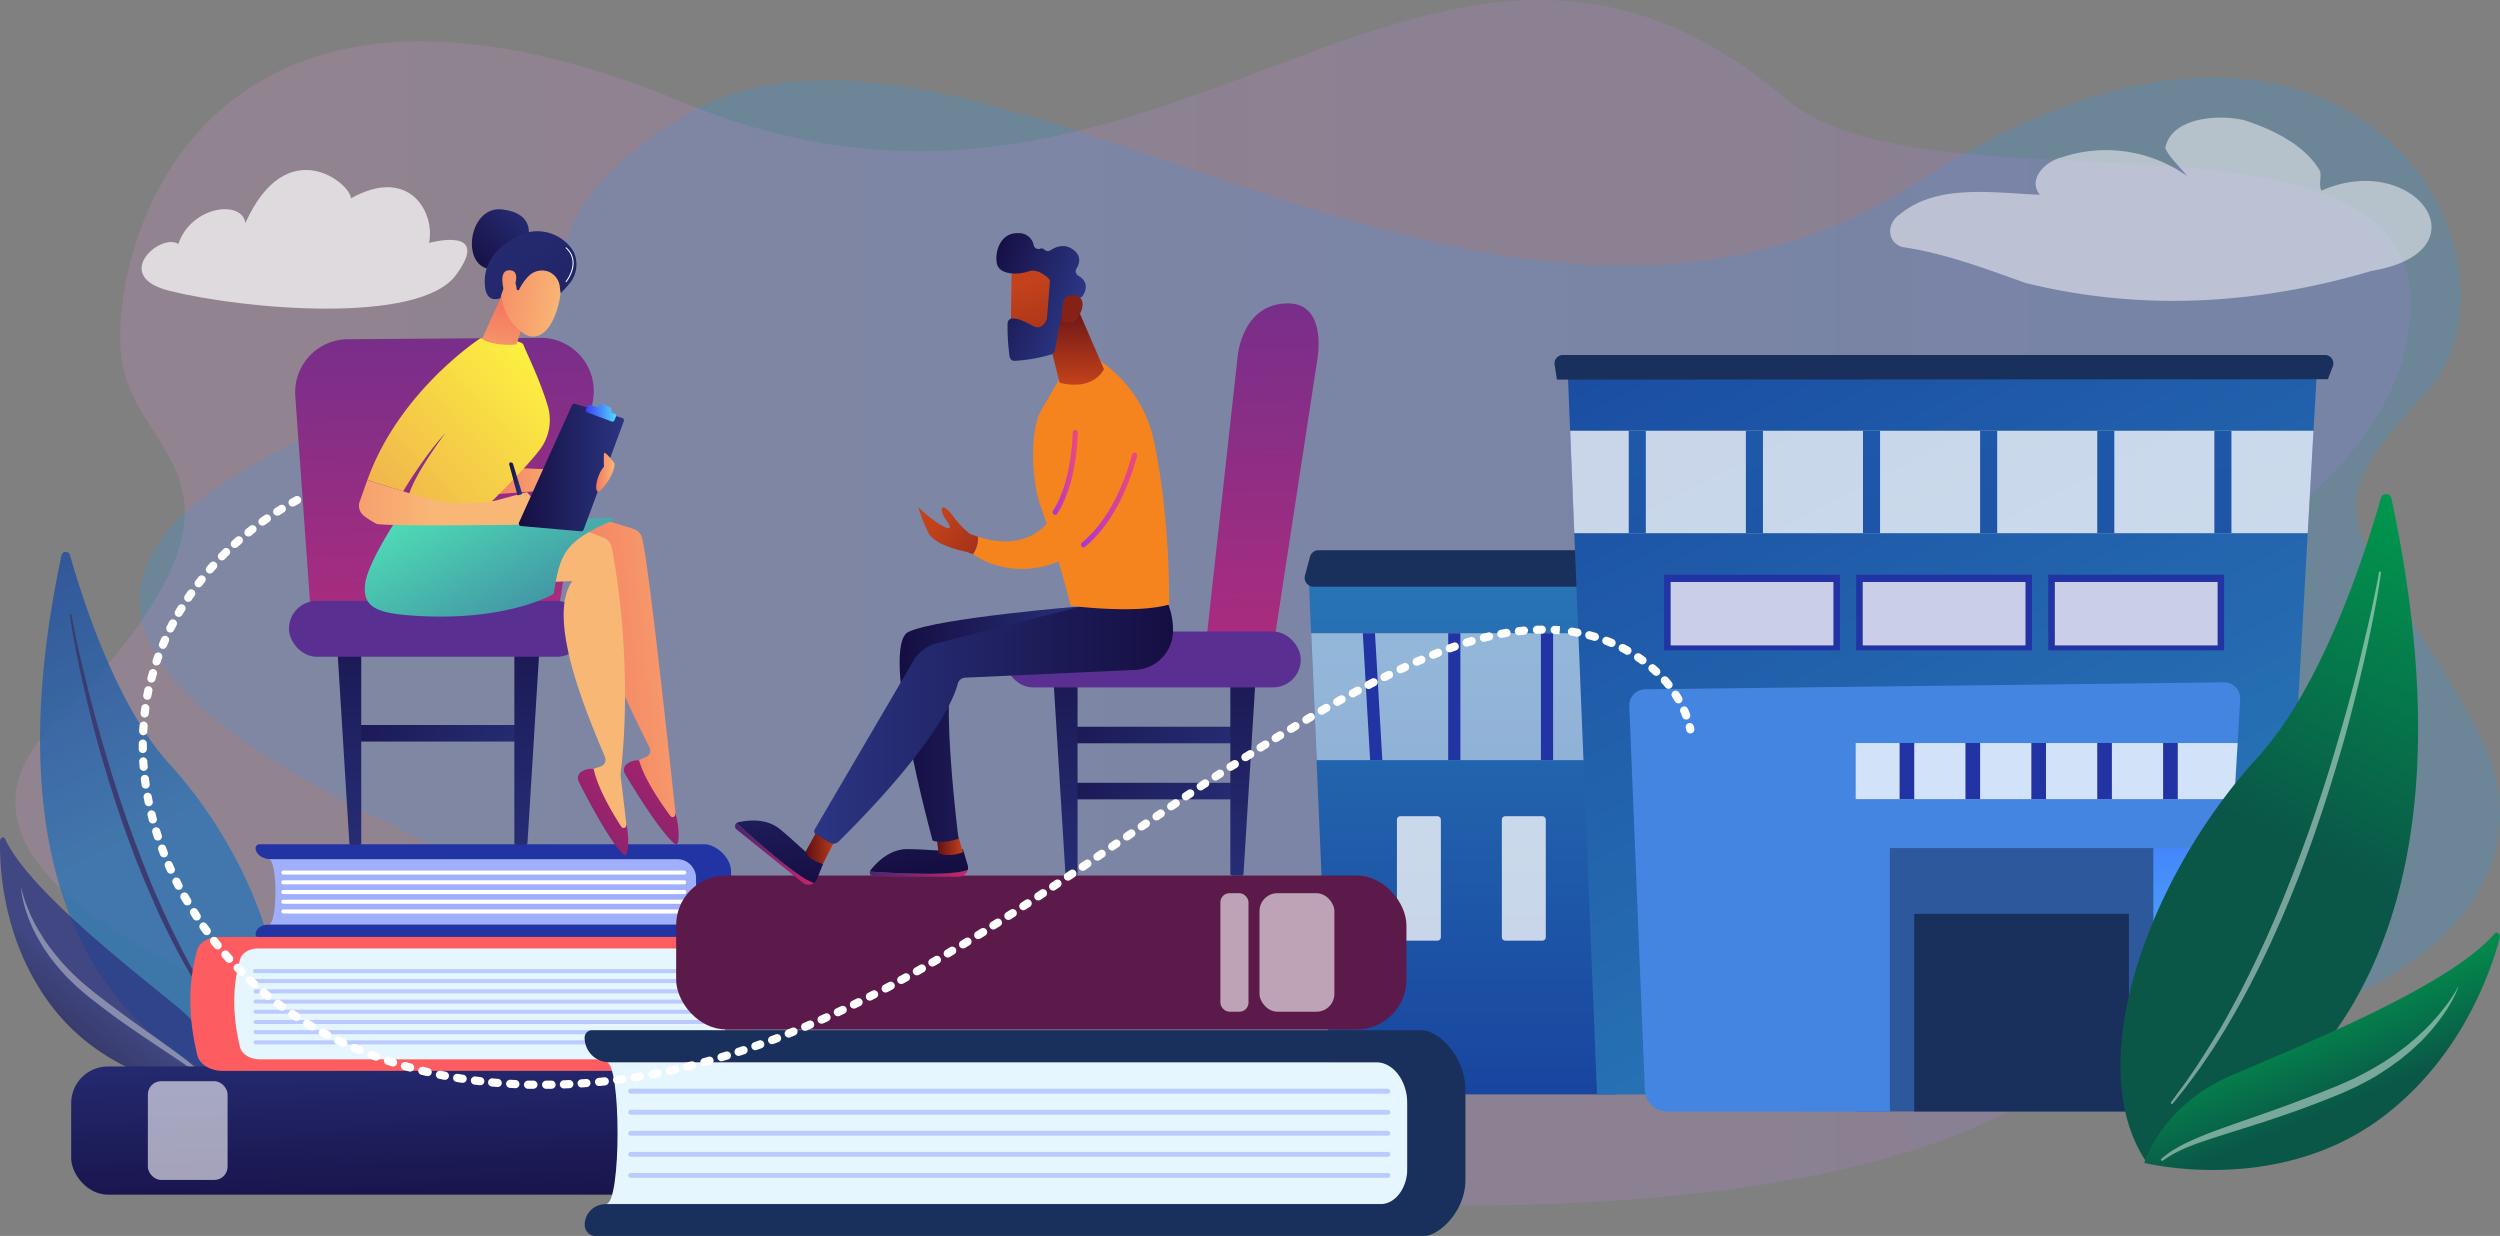 <svg xmlns="http://www.w3.org/2000/svg" xmlns:xlink="http://www.w3.org/1999/xlink" viewBox="0 0 890 440"><rect x="0" y="0" width="890" height="440" fill="#808080" stroke="none"/><defs><style>.cls-1{isolation:isolate;}.cls-2{fill:#1f9cf5;opacity:0.2;}.cls-3{opacity:0.15;fill:url(#linear-gradient);}.cls-10,.cls-14,.cls-26,.cls-28,.cls-4,.cls-9{fill:#fff;}.cls-4{opacity:0.7;}.cls-14,.cls-5{opacity:0.76;}.cls-6{fill:url(#linear-gradient-2);}.cls-7{fill:#222669;}.cls-8{fill:url(#linear-gradient-3);}.cls-9{opacity:0.45;}.cls-10{opacity:0.5;}.cls-11{fill:url(#New_Gradient_Swatch_copy);}.cls-12{fill:#1a305c;}.cls-13{fill:#2234a4;}.cls-15{fill:url(#New_Gradient_Swatch_copy-2);}.cls-16{fill:url(#New_Gradient_Swatch_copy-3);}.cls-17{fill:url(#New_Gradient_Swatch_copy-4);}.cls-18{fill:url(#New_Gradient_Swatch_copy-5);}.cls-19{fill:url(#New_Gradient_Swatch_copy-6);}.cls-20{fill:url(#New_Gradient_Swatch_copy-7);}.cls-21{fill:url(#New_Gradient_Swatch_copy-8);}.cls-22{fill:#2d589b;}.cls-23{fill:url(#linear-gradient-4);}.cls-24{fill:#4485e2;}.cls-25,.cls-31{fill:#9faffc;}.cls-27{fill:url(#linear-gradient-5);}.cls-28,.cls-31{opacity:0.6;}.cls-29{fill:#e6f6ff;}.cls-30{fill:#fd5d61;}.cls-31{mix-blend-mode:multiply;}.cls-32{fill:#5c1a4a;}.cls-33{fill:url(#linear-gradient-6);}.cls-34{fill:url(#linear-gradient-7);}.cls-35{fill:url(#linear-gradient-8);}.cls-36{fill:url(#linear-gradient-9);}.cls-37{fill:url(#linear-gradient-10);}.cls-38{fill:url(#linear-gradient-11);}.cls-39{fill:url(#linear-gradient-12);}.cls-40{fill:url(#linear-gradient-13);}.cls-41{fill:url(#linear-gradient-14);}.cls-42{fill:url(#linear-gradient-15);}.cls-43{fill:url(#linear-gradient-16);}.cls-44{fill:url(#linear-gradient-17);}.cls-45{fill:url(#linear-gradient-18);}.cls-46{fill:url(#linear-gradient-19);}.cls-47{fill:#f5841f;}.cls-48{fill:url(#linear-gradient-20);}.cls-49{fill:url(#linear-gradient-21);}.cls-50{fill:url(#linear-gradient-22);}.cls-51{fill:url(#linear-gradient-23);}.cls-52{fill:url(#New_Gradient_Swatch);}.cls-53{fill:url(#New_Gradient_Swatch-2);}.cls-54{fill:url(#linear-gradient-24);}.cls-55{fill:url(#linear-gradient-25);}.cls-56{fill:url(#linear-gradient-26);}.cls-57{fill:url(#linear-gradient-27);}.cls-58{fill:url(#linear-gradient-28);}.cls-59{fill:url(#linear-gradient-29);}.cls-60{fill:url(#linear-gradient-30);}.cls-61{fill:url(#linear-gradient-31);}.cls-62{fill:url(#linear-gradient-32);}.cls-63{fill:url(#linear-gradient-33);}.cls-64{fill:url(#linear-gradient-34);}.cls-65{fill:url(#linear-gradient-35);}.cls-66{fill:url(#linear-gradient-36);}.cls-67{fill:url(#linear-gradient-37);}.cls-68{fill:url(#linear-gradient-38);}.cls-69{fill:url(#linear-gradient-39);}.cls-70{fill:url(#linear-gradient-40);}.cls-71{fill:url(#linear-gradient-41);}.cls-72{fill:url(#linear-gradient-42);}.cls-73{fill:url(#linear-gradient-43);}.cls-74{fill:url(#linear-gradient-44);}.cls-75{fill:url(#linear-gradient-45);}.cls-76{fill:url(#linear-gradient-46);}.cls-77{fill:url(#linear-gradient-47);}.cls-78{fill:url(#linear-gradient-48);}</style><linearGradient id="linear-gradient" x1="214.47" y1="214.62" x2="1067.19" y2="214.62" gradientTransform="matrix(-1, 0, 0, 1, 1072.65, 0)" gradientUnits="userSpaceOnUse"><stop offset="0" stop-color="#b37cff"/><stop offset="1" stop-color="#f895e7"/></linearGradient><linearGradient id="linear-gradient-2" x1="-470.94" y1="307.47" x2="-512.08" y2="412.68" gradientTransform="matrix(-1, 0.09, 0.09, 1, -500.14, -68.8)" gradientUnits="userSpaceOnUse"><stop offset="0" stop-color="#18459f"/><stop offset="1" stop-color="#2874b5"/></linearGradient><linearGradient id="linear-gradient-3" x1="5536.28" y1="5952.56" x2="5574.52" y2="5952.56" gradientTransform="matrix(-0.63, 0.78, 0.62, 0.5, -192.67, -6961.53)" gradientUnits="userSpaceOnUse"><stop offset="0" stop-color="#2b3582"/><stop offset="1" stop-color="#150e42"/></linearGradient><linearGradient id="New_Gradient_Swatch_copy" x1="520.77" y1="389.6" x2="520.77" y2="208.06" gradientTransform="matrix(1, 0, 0, 1, 0, 0)" xlink:href="#linear-gradient-2"/><linearGradient id="New_Gradient_Swatch_copy-2" x1="654.07" y1="54.24" x2="507.75" y2="337.73" gradientTransform="matrix(-1, 0, 0, 1, 1244, 0)" xlink:href="#linear-gradient-2"/><linearGradient id="New_Gradient_Swatch_copy-3" x1="433.43" y1="408.98" x2="486.08" y2="-241.22" gradientTransform="matrix(1, 0, 0, -1, 338.69, 343.15)" xlink:href="#linear-gradient-2"/><linearGradient id="New_Gradient_Swatch_copy-4" x1="474.85" y1="412.33" x2="527.5" y2="-237.87" gradientTransform="matrix(1, 0, 0, -1, 255.31, 343.15)" xlink:href="#linear-gradient-2"/><linearGradient id="New_Gradient_Swatch_copy-5" x1="516.28" y1="415.69" x2="568.92" y2="-234.52" gradientTransform="matrix(1, 0, 0, -1, 171.92, 343.15)" xlink:href="#linear-gradient-2"/><linearGradient id="New_Gradient_Swatch_copy-6" x1="557.7" y1="419.04" x2="610.34" y2="-231.16" gradientTransform="matrix(1, 0, 0, -1, 88.53, 343.15)" xlink:href="#linear-gradient-2"/><linearGradient id="New_Gradient_Swatch_copy-7" x1="599.12" y1="422.39" x2="651.77" y2="-227.81" gradientTransform="matrix(1, 0, 0, -1, 5.14, 343.15)" xlink:href="#linear-gradient-2"/><linearGradient id="New_Gradient_Swatch_copy-8" x1="640.55" y1="425.75" x2="693.19" y2="-224.45" gradientTransform="matrix(1, 0, 0, -1, -78.25, 343.15)" xlink:href="#linear-gradient-2"/><linearGradient id="linear-gradient-4" x1="466.2" y1="407.36" x2="467.27" y2="211.25" gradientTransform="matrix(1, 0, 0, -1, 310.9, 686.26)" gradientUnits="userSpaceOnUse"><stop offset="0" stop-color="#53d8ff"/><stop offset="1" stop-color="#3840f7"/></linearGradient><linearGradient id="linear-gradient-5" x1="6107.91" y1="349.63" x2="6105.65" y2="441.26" gradientTransform="matrix(-1, 0, 0, 1, 6252.75, 0)" xlink:href="#linear-gradient-3"/><linearGradient id="linear-gradient-6" x1="-221.35" y1="289.69" x2="-216.61" y2="33.52" gradientTransform="matrix(-1, 0, 0, 1, 229.65, 0)" gradientUnits="userSpaceOnUse"><stop offset="0" stop-color="#c32b78"/><stop offset="1" stop-color="#593092"/></linearGradient><linearGradient id="linear-gradient-7" x1="-224.75" y1="288.27" x2="-131.9" y2="230.14" gradientTransform="matrix(-1, 0, 0, 1, 229.65, 0)" xlink:href="#linear-gradient-3"/><linearGradient id="linear-gradient-8" x1="-224.75" y1="308.22" x2="-131.9" y2="250.1" gradientTransform="matrix(-1, 0, 0, 1, 229.65, 0)" xlink:href="#linear-gradient-3"/><linearGradient id="linear-gradient-9" x1="-214.11" y1="341.18" x2="-211.48" y2="198.64" gradientTransform="matrix(-1, 0, 0, 1, 229.65, 0)" xlink:href="#linear-gradient-3"/><linearGradient id="linear-gradient-10" x1="2486.38" y1="341.18" x2="2489.02" y2="198.65" gradientTransform="translate(-2108.35)" xlink:href="#linear-gradient-3"/><linearGradient id="linear-gradient-11" x1="-411.77" y1="235.72" x2="-292.52" y2="235.23" xlink:href="#linear-gradient-6"/><linearGradient id="linear-gradient-12" x1="1397.87" y1="310.88" x2="1432.77" y2="310.88" gradientTransform="matrix(-1, 0, 0, 1, 1742.42, 0)" gradientUnits="userSpaceOnUse"><stop offset="0" stop-color="#cb236d"/><stop offset="1" stop-color="#4c246d"/></linearGradient><linearGradient id="linear-gradient-13" x1="1424.76" y1="243.76" x2="1415.22" y2="309.65" gradientTransform="matrix(-1, 0, 0, 1, 1742.42, 0)" xlink:href="#linear-gradient-3"/><linearGradient id="linear-gradient-14" x1="1399.61" y1="300.36" x2="1409.06" y2="300.36" gradientTransform="matrix(-1, 0, 0, 1, 1742.42, 0)" gradientUnits="userSpaceOnUse"><stop offset="0" stop-color="#c4421b"/><stop offset="1" stop-color="#5c0e16"/></linearGradient><linearGradient id="linear-gradient-15" x1="1452.61" y1="303.96" x2="1480.79" y2="303.96" xlink:href="#linear-gradient-12"/><linearGradient id="linear-gradient-16" x1="1471.99" y1="250.6" x2="1462.46" y2="316.49" gradientTransform="matrix(-1, 0, 0, 1, 1742.42, 0)" xlink:href="#linear-gradient-3"/><linearGradient id="linear-gradient-17" x1="1347.4" y1="257.75" x2="1422.15" y2="257.75" gradientTransform="matrix(-1, 0, 0, 1, 1742.42, 0)" xlink:href="#linear-gradient-3"/><linearGradient id="linear-gradient-18" x1="1444.34" y1="301.15" x2="1455.62" y2="301.15" xlink:href="#linear-gradient-14"/><linearGradient id="linear-gradient-19" x1="289.84" y1="257.86" x2="417.62" y2="257.86" gradientTransform="matrix(1, 0, 0, 1, 0, 0)" xlink:href="#linear-gradient-3"/><linearGradient id="linear-gradient-20" x1="1359.57" y1="136.97" x2="1359.57" y2="106" xlink:href="#linear-gradient-14"/><linearGradient id="linear-gradient-21" x1="313.67" y1="1916.32" x2="284.92" y2="1954.36" gradientTransform="matrix(-0.94, -0.35, -0.35, 0.94, 1327.67, -1590.08)" gradientUnits="userSpaceOnUse"><stop offset="0" stop-color="#c4421b"/><stop offset="1" stop-color="#852218"/></linearGradient><linearGradient id="linear-gradient-22" x1="291.71" y1="1925.49" x2="326.06" y2="1925.49" gradientTransform="matrix(-0.94, -0.35, -0.35, 0.94, 1327.67, -1590.08)" xlink:href="#linear-gradient-3"/><linearGradient id="linear-gradient-23" x1="271.56" y1="1946.44" x2="294.62" y2="1922.78" xlink:href="#linear-gradient-21"/><linearGradient id="New_Gradient_Swatch" x1="374.7" y1="168.18" x2="383.75" y2="168.18" gradientUnits="userSpaceOnUse"><stop offset="0" stop-color="#a737d5"/><stop offset="1" stop-color="#ef497a"/></linearGradient><linearGradient id="New_Gradient_Swatch-2" x1="384.8" y1="177.99" x2="404.84" y2="177.99" xlink:href="#New_Gradient_Swatch"/><linearGradient id="linear-gradient-24" x1="807.4" y1="102.95" x2="777.55" y2="151.39" gradientTransform="matrix(-0.96, 0.3, 0.3, 0.96, 1074.02, -152.26)" xlink:href="#linear-gradient-14"/><linearGradient id="linear-gradient-25" x1="-959.47" y1="329.14" x2="-1010.62" y2="459.93" gradientTransform="translate(1868.39 -68.8) rotate(4.93)" gradientUnits="userSpaceOnUse"><stop offset="0" stop-color="#009f4e"/><stop offset="1" stop-color="#0a5748"/></linearGradient><linearGradient id="linear-gradient-26" x1="5223.95" y1="6458.04" x2="5271.49" y2="6458.04" gradientTransform="matrix(0.39, 0.92, -0.74, 0.31, 3553.99, -6457.15)" xlink:href="#linear-gradient-25"/><linearGradient id="linear-gradient-27" x1="38.06" y1="68.74" x2="61.95" y2="95.22" gradientTransform="matrix(-1, 0, 0, 1, 229.65, 0)" xlink:href="#linear-gradient-3"/><linearGradient id="linear-gradient-28" x1="69" y1="270.3" x2="72.93" y2="58.29" xlink:href="#linear-gradient-6"/><linearGradient id="linear-gradient-29" x1="26.66" y1="171.28" x2="55.84" y2="171.28" gradientTransform="matrix(-1, 0, 0, 1, 229.65, 0)" gradientUnits="userSpaceOnUse"><stop offset="0" stop-color="#f9b776"/><stop offset="1" stop-color="#f47960"/></linearGradient><linearGradient id="linear-gradient-30" x1="30.17" y1="287.65" x2="123.02" y2="229.52" gradientTransform="matrix(-1, 0, 0, 1, 229.65, 0)" xlink:href="#linear-gradient-3"/><linearGradient id="linear-gradient-31" x1="40.81" y1="330.28" x2="43.45" y2="187.74" gradientTransform="matrix(-1, 0, 0, 1, 229.65, 0)" xlink:href="#linear-gradient-3"/><linearGradient id="linear-gradient-32" x1="2231.46" y1="330.28" x2="2234.1" y2="187.75" gradientTransform="translate(-2108.35)" xlink:href="#linear-gradient-3"/><linearGradient id="linear-gradient-33" x1="-156.85" y1="224.82" x2="-37.59" y2="224.33" xlink:href="#linear-gradient-6"/><linearGradient id="linear-gradient-34" x1="7319.91" y1="-10.37" x2="7251.73" y2="28.55" gradientTransform="translate(-6430.16 -2700.97) rotate(23.72)" xlink:href="#linear-gradient-29"/><linearGradient id="linear-gradient-35" x1="869.69" y1="-1469.61" x2="864.33" y2="-1387.35" gradientTransform="matrix(-0.64, -0.77, -0.77, 0.64, -312.1, 1878.96)" xlink:href="#linear-gradient-12"/><linearGradient id="linear-gradient-36" x1="7687.67" y1="7.04" x2="7926.77" y2="-142.65" gradientTransform="translate(-7126.04 -1891.37) rotate(15.95)" xlink:href="#linear-gradient-29"/><linearGradient id="linear-gradient-37" x1="983.91" y1="-2246.3" x2="978.54" y2="-2164.05" gradientTransform="matrix(-0.59, -0.81, -0.81, 0.59, -995.76, 2392.3)" xlink:href="#linear-gradient-12"/><linearGradient id="linear-gradient-38" x1="72.7" y1="167.31" x2="10.64" y2="279.49" gradientTransform="matrix(-1, 0, 0, 1, 229.65, 0)" gradientUnits="userSpaceOnUse"><stop offset="0" stop-color="#50e7b7"/><stop offset="1" stop-color="#323992"/></linearGradient><linearGradient id="linear-gradient-39" x1="8386.26" y1="125.74" x2="8221.52" y2="284.65" gradientTransform="translate(-8189.68)" gradientUnits="userSpaceOnUse"><stop offset="0" stop-color="#fdf53f"/><stop offset="1" stop-color="#d93c65"/></linearGradient><linearGradient id="linear-gradient-40" x1="-835.16" y1="140.08" x2="-839.91" y2="109.61" gradientTransform="matrix(-1, 0, 0, 1, -659.22, 0)" xlink:href="#linear-gradient-29"/><linearGradient id="linear-gradient-41" x1="417.22" y1="-3086.89" x2="447.9" y2="-3066.05" gradientTransform="matrix(-0.72, -0.69, -0.69, 0.72, -1630.32, 2627.36)" xlink:href="#linear-gradient-29"/><linearGradient id="linear-gradient-42" x1="85.7" y1="47.31" x2="-40.03" y2="186.71" gradientTransform="matrix(-1, 0, 0, 1, 229.65, 0)" xlink:href="#linear-gradient-3"/><linearGradient id="linear-gradient-43" x1="419.06" y1="-3089.6" x2="449.74" y2="-3068.76" gradientTransform="matrix(-0.72, -0.69, -0.69, 0.72, -1630.32, 2627.36)" xlink:href="#linear-gradient-29"/><linearGradient id="linear-gradient-44" x1="-813.24" y1="178.92" x2="-743.63" y2="178.92" gradientTransform="matrix(-1, 0, 0, 1, -659.22, 0)" xlink:href="#linear-gradient-29"/><linearGradient id="linear-gradient-45" x1="7.49" y1="166.42" x2="44.96" y2="166.42" gradientTransform="matrix(-1, 0, 0, 1, 229.65, 0)" xlink:href="#linear-gradient-3"/><linearGradient id="linear-gradient-46" x1="10.26" y1="146.96" x2="21.11" y2="146.96" gradientTransform="matrix(-1, 0, 0, 1, 229.65, 0)" xlink:href="#linear-gradient-4"/><linearGradient id="linear-gradient-47" x1="10.89" y1="168.11" x2="17.41" y2="168.11" xlink:href="#linear-gradient-29"/><linearGradient id="linear-gradient-48" x1="43.72" y1="170.49" x2="48.38" y2="170.49" gradientTransform="matrix(-1, 0, 0, 1, 229.65, 0)" xlink:href="#linear-gradient-3"/></defs><g class="cls-1"><g id="Layer_2" data-name="Layer 2"><g id="Layer_1-2" data-name="Layer 1"><path class="cls-2" d="M239.82,43.59c-65.2,42.85-18.88,58.61-64,82.62S-56.34,197.05,132,290s193.47,154.46,327.89,95.64S584.61,316.19,695.23,356s226.24-22.1,186.93-95.53S817.82,187.92,862.7,141,837.4-35.63,682.88,64.65,342.84-24.13,239.82,43.59Z"/><path class="cls-3" d="M636.05,35.39C686.14,78.06,860,30.65,858.16,109.32c-2.14,92.11-173,119.21-117.67,184S734.72,430.58,512.4,429.21s-580-82.61-493.81-170.86,28.76-92.78,24.55-131.78S71.53-34.72,243.71,36.62,509.19-72.66,636.05,35.39Z"/><path class="cls-4" d="M152.75,86.47c2.22-10.87-7-27.49-27.84-15.86,0-5.26-22.81-24-37.57,8.82-1.1-8.45-19.25-6.18-23.86,7.43-6.31-4.15-24.1,11.45-3.18,16.67,26.71,6.67,88.9,12.12,102-5.59S152.75,86.47,152.75,86.47Z"/><g class="cls-5"><path class="cls-6" d="M21.91,197.67a1.55,1.55,0,0,1,3-.1c4.21,14.93,16.5,53.74,35.33,74.32,30.67,33.5,51.13,87.95,31.57,116.2C91.81,388.09-14.65,368.69,21.91,197.67Z"/><path class="cls-7" d="M25.48,219s0,.16.07.47.13.74.24,1.32c.21,1.19.57,2.91,1,5.11s1,4.87,1.74,7.92S30.09,240.26,31,244s2,7.78,3.13,12,2.46,8.72,3.81,13.34,2.84,9.37,4.43,14.16l1.2,3.61c.41,1.2.83,2.41,1.25,3.61.82,2.42,1.72,4.83,2.59,7.24s1.82,4.79,2.71,7.19,1.87,4.74,2.8,7.09,1.91,4.65,2.91,6.91,2,4.52,3,6.69c2,4.36,4.06,8.53,6.06,12.46s4,7.56,5.93,10.9c1,1.65,1.93,3.23,2.82,4.74s1.83,2.89,2.66,4.21l1.22,1.91,1.19,1.74,2.1,3.06c1.31,1.83,2.38,3.23,3.09,4.2L85,370.59h0a.32.32,0,0,1-.07.44.31.31,0,0,1-.43-.06l-1.16-1.44c-.75-1-1.9-2.3-3.26-4.1-.67-.91-1.4-1.92-2.21-3l-1.25-1.72c-.42-.6-.84-1.23-1.29-1.88-.87-1.3-1.84-2.67-2.79-4.16s-1.91-3.07-2.94-4.71c-2-3.32-4.08-6.94-6.17-10.86s-4.18-8.09-6.23-12.46c-1.06-2.18-2-4.44-3-6.71s-2-4.6-3-6.93l-2.86-7.11c-.91-2.4-1.84-4.81-2.7-7.23s-1.75-4.85-2.57-7.29l-1.23-3.63c-.4-1.22-.79-2.43-1.18-3.63-1.58-4.82-3-9.6-4.37-14.24s-2.54-9.15-3.63-13.44-2.06-8.35-2.94-12.11C28,236.78,26.76,230.46,26,226c-.39-2.22-.67-4-.85-5.16-.09-.61-.16-1.08-.2-1.39l0-.47a.32.32,0,0,1,.28-.35.32.32,0,0,1,.35.27Z"/></g><g class="cls-5"><path class="cls-8" d="M80.15,389.33s-.17-17-16.72-30.64C48.08,346,10.31,317.15,1.74,298.53c-.38-.83-1.7-.28-1.72.72-.22,10.67,1.28,37,18.93,59.66C41.71,388.16,80.15,389.33,80.15,389.33Z"/><path class="cls-9" d="M7.64,316.28s.07.39.25,1.1.47,1.75.91,3.05c.21.65.48,1.36.78,2.12s.65,1.59,1,2.46.85,1.77,1.29,2.74,1,1.92,1.58,2.95,1.24,2,1.89,3.1,1.42,2.12,2.2,3.2l1.24,1.61c.42.53.8,1.11,1.27,1.63.92,1.05,1.8,2.18,2.8,3.23s2,2.14,3.08,3.18,2.18,2.07,3.31,3.09l3.55,2.95c1.2,1,2.46,1.92,3.69,2.89,2.49,1.92,5,3.77,7.48,5.61s5,3.6,7.35,5.3l6.93,4.91c2.21,1.57,4.28,3.07,6.18,4.49s3.58,2.81,5,4.07c.74.62,1.39,1.26,2,1.82s1.13,1.16,1.62,1.65a24.64,24.64,0,0,1,2,2.54l.66.95a.32.32,0,0,1-.08.44.34.34,0,0,1-.43-.06l0,0-.71-.86a28.8,28.8,0,0,0-2.15-2.29c-.51-.45-1.06-1-1.67-1.5s-1.32-1.09-2.08-1.66c-1.51-1.15-3.26-2.38-5.21-3.7s-4.08-2.72-6.32-4.21L50,368.35c-2.44-1.67-4.95-3.41-7.48-5.21s-5.05-3.71-7.56-5.63c-1.24-1-2.48-1.91-3.72-2.9l-3.61-3.08c-1.15-1.07-2.26-2.17-3.37-3.23s-2.07-2.26-3.08-3.36-1.87-2.31-2.77-3.42-1.65-2.33-2.44-3.44-1.42-2.3-2.1-3.4-1.2-2.23-1.75-3.29-1-2.12-1.41-3.12-.8-2-1.1-2.88a42.35,42.35,0,0,1-1.39-4.81,29.43,29.43,0,0,1-.58-3.16c-.09-.74-.12-1.13-.12-1.13a0,0,0,0,1,0,0S7.64,316.26,7.64,316.28Z"/></g><path class="cls-10" d="M844.24,96.46c41.5-7,15.46-43.24-17.81-28.59-1-2.08,0-4.6-.44-6.87-5.24-9.36-17.1-15-27-18.19-9.2-2.24-26.11-1.05-28.15,9.93,1.74,3.76,5.25,6.57,7.7,9.9A49.74,49.74,0,0,0,734,56c-5.64,1.29-12.39,7.72-7.79,13.33-16.59-.62-36.53-4.09-49.9,7-4.52,3.08-4.83,9.56.74,11.59,15.21,2.22,29.5,7.62,44,12.8,41.19,10.19,82.54,7.75,123.18-4.26"/><path class="cls-11" d="M572,208.06h-106l7.46,173.28a8.63,8.63,0,0,0,8.62,8.26h93.36Z"/><polygon class="cls-10" points="573.22 270.6 468.74 270.6 466.79 225.43 572.35 225.43 573.22 270.6"/><path class="cls-12" d="M467.63,208.87H582.5v-13H469.41a3.18,3.18,0,0,0-3.07,2.36l-1.78,6.67A3.18,3.18,0,0,0,467.63,208.87Z"/><rect class="cls-13" x="548.57" y="225.43" width="4.34" height="45.17" transform="translate(1101.48 496.03) rotate(-180)"/><rect class="cls-13" x="515.56" y="225.43" width="4.34" height="45.17" transform="translate(1035.46 496.03) rotate(-180)"/><polygon class="cls-13" points="487.76 270.6 492.11 270.6 489.5 225.43 485.16 225.43 487.76 270.6"/><rect class="cls-14" x="534.67" y="290.58" width="15.64" height="44.3" rx="1.18" transform="translate(1084.97 625.45) rotate(-180)"/><rect class="cls-14" x="497.32" y="290.58" width="15.64" height="44.3" rx="1.18" transform="translate(1010.27 625.45) rotate(-180)"/><polygon class="cls-15" points="824.79 132.49 810.26 389.6 568.54 389.6 558.12 132.49 824.79 132.49"/><path class="cls-12" d="M828.73,135l1.82-4.78a3,3,0,0,0-2.84-3.85H556.38a3,3,0,0,0-2.94,3.43l.82,5.33Z"/><polygon class="cls-14" points="560.45 189.81 558.97 153.33 823.61 153.33 821.55 189.81 560.45 189.81"/><rect class="cls-16" x="788.31" y="153.33" width="6.08" height="36.48" transform="translate(1582.7 343.15) rotate(-180)"/><rect class="cls-17" x="746.61" y="153.33" width="6.08" height="36.48" transform="translate(1499.31 343.15) rotate(-180)"/><rect class="cls-18" x="704.92" y="153.33" width="6.08" height="36.48" transform="translate(1415.92 343.15) rotate(-180)"/><rect class="cls-19" x="663.23" y="153.33" width="6.08" height="36.48" transform="translate(1332.53 343.15) rotate(-180)"/><rect class="cls-20" x="621.53" y="153.33" width="6.08" height="36.48" transform="translate(1249.14 343.15) rotate(-180)"/><rect class="cls-21" x="579.84" y="153.33" width="6.08" height="36.48" transform="translate(1165.75 343.15) rotate(-180)"/><rect class="cls-13" x="729.2" y="204.58" width="62.59" height="26.93" transform="translate(1520.98 436.09) rotate(-180)"/><rect class="cls-14" x="731.51" y="207.19" width="57.95" height="22.58" transform="translate(1520.98 436.96) rotate(-180)"/><rect class="cls-13" x="660.81" y="204.58" width="62.59" height="26.93" transform="translate(1384.21 436.09) rotate(-180)"/><rect class="cls-14" x="663.13" y="207.19" width="57.95" height="22.58" transform="translate(1384.21 436.96) rotate(-180)"/><rect class="cls-13" x="592.43" y="204.58" width="62.59" height="26.93" transform="translate(1247.45 436.09) rotate(-180)"/><rect class="cls-14" x="594.75" y="207.19" width="57.95" height="22.58" transform="translate(1247.45 436.96) rotate(-180)"/><rect class="cls-22" x="660.62" y="294.05" width="118.13" height="101.63" transform="translate(1439.37 689.73) rotate(-180)"/><path class="cls-23" d="M772.84,290.58h15.47a0,0,0,0,1,0,0v105.1a0,0,0,0,1,0,0H766.59a0,0,0,0,1,0,0V296.82a6.25,6.25,0,0,1,6.25-6.25Z" transform="translate(1554.9 686.26) rotate(-180)"/><rect class="cls-12" x="681.47" y="325.32" width="76.44" height="70.36" transform="translate(1439.37 721) rotate(-180)"/><path class="cls-24" d="M797.5,248.92l-3.11,53H672.78v93.81H593.57a8,8,0,0,1-8-7.64l-5.54-136.76a5.71,5.71,0,0,1,5.64-5.94l206-2.47A5.71,5.71,0,0,1,797.5,248.92Z"/><polygon class="cls-14" points="795.41 284.5 660.62 284.5 660.62 264.52 796.59 264.52 795.41 284.5"/><rect class="cls-13" x="770.07" y="264.52" width="5.21" height="19.98" transform="translate(1545.35 549.01) rotate(-180)"/><rect class="cls-13" x="746.61" y="264.52" width="5.21" height="19.98" transform="translate(1498.44 549.01) rotate(-180)"/><rect class="cls-13" x="723.16" y="264.52" width="5.21" height="19.98" transform="translate(1451.53 549.01) rotate(-180)"/><rect class="cls-13" x="699.71" y="264.52" width="5.21" height="19.98" transform="translate(1404.63 549.01) rotate(-180)"/><rect class="cls-13" x="676.25" y="264.52" width="5.21" height="19.98" transform="translate(1357.72 549.01) rotate(-180)"/><path class="cls-25" d="M95.62,329.19H247.8V305.85H95.62C98.88,305.85,98.88,329.19,95.62,329.19Z"/><path class="cls-13" d="M247.8,323.35V312.67a6.76,6.76,0,0,0-6.71-6.82H96.26c-2.91,0-5.28-1.81-5.28-4.05h0a1.46,1.46,0,0,1,1.61-1.23H250.87c3.63,0,9.39,4.37,9.39,9.77v14.92c0,5.08-5.6,9.21-9,9.21H93.42A2.21,2.21,0,0,1,91,332.6h0c0-1.89,2-3.41,4.45-3.41H242.05A5.8,5.8,0,0,0,247.8,323.35Z"/><path class="cls-26" d="M243.58,311.36H100.89a.72.72,0,0,1-.72-.72.73.73,0,0,1,.72-.73H243.58a.73.73,0,0,1,.73.73A.73.73,0,0,1,243.58,311.36Z"/><path class="cls-26" d="M243.58,314.82H100.89a.72.72,0,1,1,0-1.44H243.58a.72.72,0,1,1,0,1.44Z"/><path class="cls-26" d="M243.58,318.29H100.89a.72.72,0,0,1-.72-.72.73.73,0,0,1,.72-.73H243.58a.73.73,0,0,1,.73.73A.73.73,0,0,1,243.58,318.29Z"/><path class="cls-26" d="M243.58,321.75H100.89a.72.72,0,0,1,0-1.44H243.58a.72.72,0,1,1,0,1.44Z"/><path class="cls-26" d="M243.58,325.22H100.89a.73.73,0,0,1-.72-.73.72.72,0,0,1,.72-.72H243.58a.73.73,0,0,1,.73.72A.73.73,0,0,1,243.58,325.22Z"/><rect class="cls-27" x="25.34" y="379.66" width="241.6" height="45.64" rx="13.07"/><rect class="cls-28" x="52.64" y="384.91" width="28.38" height="35.15" rx="4.71"/><path class="cls-29" d="M261.37,337a57,57,0,0,0-4.09,20.29c0,10.88,4.09,21.49,4.09,21.49H81.22V336.26Z"/><path class="cls-30" d="M78,333.54H266.71c1.43,0,2.72.79,2.85,1.86.16,1.22-1.13,2.25-2.74,2.25h-175c-3.07,0-5.73,1.61-6.36,3.85-2.87,10.05-2.65,20.51,0,31.31.62,2.5,3.56,4.32,7,4.32H263.25c1.44,0,2.72.78,2.86,1.85.15,1.23-1.13,2.26-2.74,2.26H79.24c-4.41,0-8.2-2.35-9-5.58-3.18-13.1-3.46-25.67,0-37.56.78-2.67,4-4.56,7.63-4.56Z"/><path class="cls-31" d="M252.58,346.4H91A.72.72,0,1,1,91,345H252.58a.72.72,0,0,1,0,1.44Z"/><path class="cls-31" d="M252.58,350H91a.72.72,0,0,1-.72-.72.73.73,0,0,1,.72-.73H252.58a.73.73,0,0,1,.72.73A.72.72,0,0,1,252.58,350Z"/><path class="cls-31" d="M252.58,353.66H91a.72.72,0,0,1-.72-.72.73.73,0,0,1,.72-.73H252.58a.73.73,0,0,1,.72.73A.72.72,0,0,1,252.58,353.66Z"/><path class="cls-31" d="M252.58,357.29H91a.73.73,0,0,1-.72-.73.72.72,0,0,1,.72-.72H252.58a.72.72,0,0,1,.72.72A.73.73,0,0,1,252.58,357.29Z"/><path class="cls-31" d="M252.58,360.91H91a.72.72,0,0,1,0-1.44H252.58a.72.72,0,1,1,0,1.44Z"/><path class="cls-31" d="M252.58,364.54H91a.72.72,0,0,1-.72-.72.73.73,0,0,1,.72-.73H252.58a.73.73,0,0,1,.72.73A.72.72,0,0,1,252.58,364.54Z"/><path class="cls-31" d="M252.58,368.17H91a.72.72,0,0,1-.72-.72.73.73,0,0,1,.72-.73H252.58a.73.73,0,0,1,.72.73A.72.72,0,0,1,252.58,368.17Z"/><path class="cls-31" d="M252.58,371.8H91a.73.73,0,0,1-.72-.73.72.72,0,0,1,.72-.72H252.58a.72.72,0,0,1,.72.72A.73.73,0,0,1,252.58,371.8Z"/><path class="cls-29" d="M215.8,428.59H501V378.11H215.8C221.2,378.11,221.2,428.59,215.8,428.59Z"/><path class="cls-12" d="M501,416v-23.1c0-8.14-5-14.74-11.13-14.74h-273a8.75,8.75,0,0,1-8.75-8.75h0a2.66,2.66,0,0,1,2.66-2.66H506.12c6,0,15.57,9.45,15.57,21.12v32.26c0,11-9.28,19.92-15,19.92H212.15a4,4,0,0,1-4-4h0a7.37,7.37,0,0,1,7.37-7.37h276C496.78,428.59,501,422.93,501,416Z"/><path class="cls-31" d="M494.05,389.35H224.53a.88.88,0,1,1,0-1.76H494.05a.88.88,0,1,1,0,1.76Z"/><path class="cls-31" d="M494.05,396.84H224.53a.88.88,0,0,1,0-1.76H494.05a.88.88,0,0,1,0,1.76Z"/><path class="cls-31" d="M494.05,404.33H224.53a.88.88,0,0,1,0-1.76H494.05a.88.88,0,0,1,0,1.76Z"/><path class="cls-31" d="M494.05,411.82H224.53a.88.88,0,0,1,0-1.76H494.05a.88.88,0,0,1,0,1.76Z"/><path class="cls-31" d="M494.05,419.32H224.53a.88.88,0,0,1,0-1.76H494.05a.88.88,0,0,1,0,1.76Z"/><rect class="cls-32" x="240.71" y="311.69" width="259.98" height="54.78" rx="17.7" transform="translate(741.4 678.15) rotate(180)"/><rect class="cls-28" x="448.38" y="317.98" width="26.66" height="42.19" rx="6.38" transform="translate(923.42 678.15) rotate(180)"/><rect class="cls-28" x="434.46" y="317.98" width="10" height="42.19" rx="3.23" transform="translate(878.92 678.15) rotate(180)"/><path class="cls-33" d="M469,127.8,452.34,236.61H428.5l12.13-110S442.22,108,458.5,108C472.67,108,469,127.8,469,127.8Z"/><rect class="cls-34" x="381.36" y="258.72" width="61.1" height="5.89"/><rect class="cls-35" x="381.36" y="278.68" width="61.1" height="5.89"/><path class="cls-36" d="M447.07,240.29,442.7,311a.73.73,0,0,1-.79.71H439c-.44,0-1-.15-1-.65V240.29Z"/><path class="cls-37" d="M374.93,240.29,379.29,311a.74.74,0,0,0,.79.71H383c.44,0,.61-.15.61-.65V240.29Z"/><rect class="cls-38" x="357.8" y="224.83" width="105.27" height="19.88" rx="9.86"/><path class="cls-39" d="M330.52,311c8.55,0,12.34-.73,14-1.4a3.25,3.25,0,0,1-3.16,2.51H311.12a1.47,1.47,0,0,1-1.42-1.86C313.15,310.55,320.48,311,330.52,311Z"/><path class="cls-40" d="M309.7,310.27a1.42,1.42,0,0,1,.25-.51c2.3-2.94,6.94-7.57,13.24-7.48,9.23.13,12.44,1.13,19.62.06L344.5,308a3.28,3.28,0,0,1,.05,1.67c-1.69.67-5.48,1.4-14,1.4C320.48,311,313.15,310.55,309.7,310.27Z"/><path class="cls-41" d="M340.73,296.29l2.08,7.07s-4.6,2.09-8.65.41l-.8-6.12Z"/><path class="cls-42" d="M278,306.57c6.67,5.36,10.08,7.16,11.82,7.71a3.25,3.25,0,0,1-4,0l-23.6-19a1.47,1.47,0,0,1,.05-2.33C264.75,295.33,270.17,300.29,278,306.57Z"/><path class="cls-43" d="M262.23,293a1.48,1.48,0,0,1,.52-.25c3.63-.84,10.12-1.52,15,2.49,7.11,5.88,9,8.68,15.26,12.33L290.81,313a3.19,3.19,0,0,1-1,1.33c-1.74-.55-5.15-2.35-11.82-7.71C270.17,300.29,264.75,295.33,262.23,293Z"/><path class="cls-44" d="M385.16,215.81s-51.22,4.18-61.73,9.13S332,299.22,332,299.22s2.86,1.38,9.23-.6c0,0-6.53-51.17-1.67-62.26L395,227.28Z"/><path class="cls-45" d="M298.08,297.79c-.48.44-5.09,9.74-5.09,9.74s-5.14-1.11-6.19-4.36l4.63-8.4Z"/><path class="cls-46" d="M416,215.38a25.92,25.92,0,0,1,1.6,9.35,14.05,14.05,0,0,1-13.41,13.75l-60.55,2.76a2.9,2.9,0,0,0-2.68,2.18c-1.43,5.5-8.38,22.41-42.38,56.14a2.77,2.77,0,0,1-3.4.37l-4.84-3.06a1.12,1.12,0,0,1-.36-1.51l35.26-60.21a13.65,13.65,0,0,1,8.29-6.15l51.61-13.19Z"/><path class="cls-47" d="M416.18,215.2s.6-30-5.4-58.26a45.62,45.62,0,0,0-16.36-26.37l-2.8-2.21-14,5.71-7.21,12.46c-4,7.94-3,25.18,0,33.54,5,14,9,28.46,10.72,35.57C381.09,215.64,404.34,218.71,416.18,215.2Z"/><path class="cls-48" d="M382,106l11,25.43s-3.5,7.9-15.78,4.83l-4.39-17.55Z"/><path class="cls-49" d="M360.24,94.39c-.13.36-.42,25.42-.42,25.42l14.31-.14L377.94,96S362.45,88.45,360.24,94.39Z"/><path class="cls-50" d="M373.74,100.52l-1,12.64a1.52,1.52,0,0,1-.1.47c-.35.93-1.77,4.06-4.88,2.4-2.82-1.5-5.41-2.82-7.44-2.65a1.76,1.76,0,0,0-1.62,1.74,76.12,76.12,0,0,0,.72,11.86,1.76,1.76,0,0,0,1.87,1.48,57.46,57.46,0,0,0,13.1-2.32,1.79,1.79,0,0,0,1.18-1.38c.54-3.13,2.21-12.64,3.09-15.21.82-2.42,4.19-3.25,5.63-3.5a1.76,1.76,0,0,0,1.15-.74c.94-1.41,2.55-4.77-1.61-7.2a1.78,1.78,0,0,1-.61-2.48c1.06-1.7,1.95-4.46-1.18-6.76s-6.21-1-8,.19a1.76,1.76,0,0,1-2.26-.22,1.4,1.4,0,0,0-1.57-.28A1.74,1.74,0,0,1,368,87.31,5.28,5.28,0,0,0,362.6,83c-6.34-.28-8.5,6.35-7.74,10.67s7.64,4.22,11.37,2.93c2.83-1,5.74,1.32,7,2.48A1.76,1.76,0,0,1,373.74,100.52Z"/><path class="cls-51" d="M378.21,114.15s-1-7.59,2-8.75,6.59.55,4.65,5.47C382.4,117,378.21,114.15,378.21,114.15Z"/><path class="cls-47" d="M348.19,191.1c36.14,11.34,34.22-39.53,34.46-39.89,14.32-21.9,22.37,7.28,21,11.4-12.71,46-44.75,43.73-57.23,34.69A10,10,0,0,0,348.19,191.1Z"/><path class="cls-52" d="M375.9,183.25a.89.89,0,0,0,.5-.38c5.47-8.54,7-20.4,7.35-28.84a.92.92,0,0,0-1.84-.08c-.26,6.73-1.53,19.3-7.06,27.92a.92.92,0,0,0,.28,1.27A.88.88,0,0,0,375.9,183.25Z"/><path class="cls-53" d="M386,194.81a.93.93,0,0,0,.32-.18c8.26-6.92,14.48-17.8,18.5-32.33a.92.92,0,0,0-1.78-.49c-3.91,14.17-9.93,24.74-17.9,31.42a.92.92,0,0,0-.12,1.29A.93.93,0,0,0,386,194.81Z"/><path class="cls-54" d="M326.91,180.47s.59.94,4.82,4.22,8.49,5.17,5.26.66-1.66-6.83,2-2a34.16,34.16,0,0,0,6.33,6.73c1,.37,1.92.7,2.84,1a10,10,0,0,1-1.79,6.2c-1.47-.48-2.29-.84-2.29-.84s-11.2-2-13.59-6.8A55.65,55.65,0,0,1,326.91,180.47Z"/><path class="cls-55" d="M851.33,177.39a1.92,1.92,0,0,0-3.72-.12c-5.24,18.56-20.51,66.82-43.93,92.4C765.55,311.32,740.11,379,764.44,414.14,764.44,414.14,896.79,390,851.33,177.39Z"/><path class="cls-9" d="M846.89,203.87s0,.2-.08.58-.16.92-.29,1.65c-.27,1.46-.72,3.61-1.28,6.35s-1.28,6.05-2.16,9.84-1.91,8.06-3,12.71-2.44,9.67-3.89,15-3.06,10.85-4.74,16.59-3.53,11.64-5.51,17.6c-.5,1.49-1,3-1.49,4.49s-1,3-1.55,4.49c-1,3-2.14,6-3.22,9s-2.27,6-3.37,8.94l-3.49,8.81c-1.21,2.89-2.37,5.78-3.61,8.6s-2.42,5.61-3.71,8.31c-2.5,5.43-5,10.61-7.53,15.49s-5,9.41-7.37,13.56L787,371.73c-1.14,1.85-2.26,3.58-3.3,5.23l-1.51,2.38c-.51.74-1,1.46-1.48,2.16l-2.62,3.81c-1.62,2.26-3,4-3.83,5.22l-1.36,1.84h0a.41.41,0,0,0,.08.56.4.4,0,0,0,.54-.07l1.45-1.8c.93-1.18,2.35-2.86,4-5.1l2.75-3.74,1.56-2.13,1.59-2.34c1.09-1.63,2.29-3.33,3.48-5.17l3.65-5.86c2.46-4.13,5.08-8.63,7.67-13.5s5.21-10.06,7.75-15.5c1.31-2.7,2.5-5.52,3.79-8.33s2.44-5.72,3.68-8.62l3.56-8.84c1.13-3,2.28-6,3.36-9s2.17-6,3.18-9.06c.52-1.51,1-3,1.54-4.52l1.47-4.51c1.95-6,3.74-11.94,5.43-17.7s3.16-11.37,4.51-16.71,2.56-10.39,3.66-15.06c2.13-9.36,3.64-17.22,4.64-22.73.49-2.76.84-4.93,1.06-6.42.11-.76.2-1.34.25-1.73l.06-.59a.39.39,0,0,0-.35-.43.4.4,0,0,0-.43.34Z"/><path class="cls-56" d="M763.36,414s6-20.23,30.46-30.9c22.69-9.9,77.7-31.47,94.33-50.79.73-.86,2.12.25,1.8,1.45-3.39,12.83-14.18,43.76-43,64.83C809.7,425.71,763.36,414,763.36,414Z"/><path class="cls-9" d="M875,351.45s-.21.45-.67,1.24-1.16,1.93-2.13,3.33c-.47.7-1,1.46-1.66,2.27s-1.31,1.68-2.06,2.59-1.62,1.82-2.48,2.83-1.89,1.94-2.89,3l-3.33,3.06c-1.21,1-2.42,2.06-3.73,3.07l-2,1.5c-.69.5-1.34,1.06-2.08,1.52-1.46.94-2.9,2-4.46,2.91s-3.13,1.86-4.76,2.74-3.32,1.73-5,2.56l-5.24,2.31c-1.76.74-3.61,1.46-5.41,2.19-3.63,1.44-7.26,2.8-10.85,4.15s-7.15,2.61-10.61,3.82l-10,3.5c-3.17,1.11-6.17,2.2-8.92,3.25s-5.24,2.12-7.43,3.12c-1.1.5-2.09,1-3,1.5s-1.74,1-2.5,1.42a30.65,30.65,0,0,0-3.28,2.34l-1.11.91a.38.38,0,0,0,0,.55.39.39,0,0,0,.52.08l0,0,1.15-.79a35.18,35.18,0,0,1,3.36-2c.76-.37,1.59-.8,2.51-1.23s1.94-.85,3-1.27c2.2-.86,4.72-1.73,7.5-2.64s5.8-1.85,9-2.86l10.08-3.21c3.48-1.16,7.08-2.38,10.72-3.67s7.31-2.71,11-4.14c1.82-.73,3.62-1.43,5.45-2.19l5.36-2.45c1.74-.88,3.44-1.82,5.13-2.71s3.25-2,4.84-3,3-2.12,4.48-3.14,2.77-2.21,4.1-3.27,2.48-2.27,3.67-3.34,2.19-2.26,3.21-3.34,1.91-2.19,2.75-3.25,1.63-2.07,2.3-3.07a53,53,0,0,0,3.32-5.27,35.49,35.49,0,0,0,1.77-3.58c.36-.84.52-1.31.52-1.31a0,0,0,0,0,0-.06A0,0,0,0,0,875,351.45Z"/><path class="cls-26" d="M194.32,387.61a1.46,1.46,0,0,1,0-2.91l1.88,0a1.46,1.46,0,1,1,.05,2.91l-1.92,0Zm-4.44,0h0l-1.92,0a1.46,1.46,0,0,1-1.42-1.5,1.44,1.44,0,0,1,1.5-1.41l1.88,0a1.45,1.45,0,0,1,1.44,1.47A1.47,1.47,0,0,1,189.88,387.59Zm10.79-.12a1.46,1.46,0,0,1-.06-2.91l1.89-.08a1.46,1.46,0,1,1,.14,2.91l-1.91.08Zm-17.13-.09h-.07l-1.92-.11a1.45,1.45,0,1,1,.17-2.9l1.89.1a1.46,1.46,0,0,1-.07,2.91Zm23.47-.25a1.46,1.46,0,0,1-.1-2.91l1.89-.14A1.46,1.46,0,0,1,209,387l-1.91.14Zm-29.8-.17h-.13l-1.91-.17a1.46,1.46,0,1,1,.28-2.9l1.88.16a1.46,1.46,0,0,1-.12,2.91Zm36.12-.36a1.45,1.45,0,0,1-.14-2.9l1.88-.2a1.46,1.46,0,1,1,.32,2.9l-1.91.19Zm-42.44-.28h-.17l-1.91-.23a1.46,1.46,0,0,1,.38-2.89l1.87.23a1.45,1.45,0,0,1-.17,2.9Zm48.75-.44a1.46,1.46,0,0,1-.18-2.9l1.87-.25a1.46,1.46,0,0,1,.4,2.89l-1.9.25Zm-55-.42h-.22l-1.9-.31a1.45,1.45,0,0,1,.48-2.87l1.86.3a1.45,1.45,0,0,1-.22,2.89Zm61.32-.48a1.46,1.46,0,0,1-.22-2.9l1.87-.3a1.45,1.45,0,0,1,.48,2.87l-1.89.31Zm-67.57-.6-.27,0-1.89-.38a1.46,1.46,0,0,1,.59-2.85l1.85.37a1.46,1.46,0,0,1-.28,2.89Zm73.83-.49a1.46,1.46,0,0,1-.27-2.89l1.86-.35a1.45,1.45,0,1,1,.56,2.85l-1.88.37Zm-80-.84a1.32,1.32,0,0,1-.34,0l-1.86-.44a1.47,1.47,0,0,1-1.07-1.77,1.45,1.45,0,0,1,1.76-1.06l1.84.44a1.45,1.45,0,0,1-.33,2.87Zm86.25-.42a1.46,1.46,0,0,1-.31-2.88l1.85-.41a1.44,1.44,0,0,1,1.74,1.09,1.46,1.46,0,0,1-1.09,1.75l-1.88.41A1.06,1.06,0,0,1,238.4,382.63ZM146,381.49a1.31,1.31,0,0,1-.38-.06l-1.85-.52a1.45,1.45,0,0,1-1-1.8,1.47,1.47,0,0,1,1.81-1l1.81.52a1.45,1.45,0,0,1,1,1.79A1.47,1.47,0,0,1,146,381.49Zm98.6-.3a1.46,1.46,0,0,1-.35-2.87l1.43-.36.4-.11a1.46,1.46,0,0,1,.73,2.82l-.41.11-1.45.36A1.48,1.48,0,0,1,244.59,381.19Zm-104.68-1.51a1.68,1.68,0,0,1-.44-.07l-1.83-.6a1.46,1.46,0,0,1-.92-1.84,1.44,1.44,0,0,1,1.84-.92l1.8.58a1.46,1.46,0,0,1-.45,2.85Zm110.82-.1a1.46,1.46,0,0,1-.39-2.86l1.83-.51A1.45,1.45,0,1,1,253,379l-1.84.52A1.74,1.74,0,0,1,250.73,379.58Zm6.1-1.76a1.46,1.46,0,0,1-.42-2.85l1.81-.56a1.46,1.46,0,1,1,.87,2.78l-1.84.56A1.23,1.23,0,0,1,256.83,377.82Zm-122.92-.2a1.43,1.43,0,0,1-.5-.09l-1.81-.68a1.46,1.46,0,0,1,1-2.72l1.77.66a1.46,1.46,0,0,1-.5,2.83Zm129-1.71a1.46,1.46,0,0,1-.45-2.84l1.8-.6a1.46,1.46,0,0,1,.92,2.77l-1.82.6A1.41,1.41,0,0,1,262.89,375.91ZM128,375.3a1.36,1.36,0,0,1-.56-.11l-1.77-.75a1.46,1.46,0,0,1-.76-1.92,1.44,1.44,0,0,1,1.91-.75l1.74.73a1.46,1.46,0,0,1,.78,1.91A1.44,1.44,0,0,1,128,375.3Zm140.9-1.43a1.46,1.46,0,0,1-.48-2.83l1.78-.64a1.46,1.46,0,0,1,1,2.74l-1.8.64A1.46,1.46,0,0,1,268.9,373.87Zm-146.71-1.14a1.5,1.5,0,0,1-.62-.13c-.58-.28-1.16-.55-1.73-.84a1.46,1.46,0,1,1,1.27-2.62l1.7.82a1.45,1.45,0,0,1-.62,2.77Zm152.67-1a1.46,1.46,0,0,1-.51-2.82l1.77-.67a1.45,1.45,0,1,1,1.05,2.71l-1.79.69A1.58,1.58,0,0,1,274.86,371.69ZM116.51,369.9a1.51,1.51,0,0,1-.68-.16c-.57-.3-1.14-.6-1.7-.91a1.46,1.46,0,0,1,1.39-2.56l1.67.89a1.45,1.45,0,0,1-.68,2.74Zm164.27-.51a1.46,1.46,0,0,1-.54-2.81l1.75-.71a1.46,1.46,0,0,1,1.1,2.7l-1.77.71A1.49,1.49,0,0,1,280.78,369.39Zm5.87-2.42a1.46,1.46,0,0,1-.57-2.8l1.74-.74a1.44,1.44,0,0,1,1.91.76,1.45,1.45,0,0,1-.76,1.91l-1.76.75A1.38,1.38,0,0,1,286.65,367ZM111,366.82a1.49,1.49,0,0,1-.74-.2c-.55-.33-1.11-.65-1.65-1a1.45,1.45,0,1,1,1.5-2.49l1.62,1a1.45,1.45,0,0,1-.73,2.71Zm181.51-2.39a1.45,1.45,0,0,1-.6-2.78l1.73-.78a1.45,1.45,0,1,1,1.2,2.65l-1.74.79A1.56,1.56,0,0,1,292.47,364.43Zm-186.92-.95a1.43,1.43,0,0,1-.79-.24l-1.61-1.07a1.46,1.46,0,0,1,1.64-2.41l1.56,1a1.46,1.46,0,0,1-.8,2.68Zm192.69-1.68a1.46,1.46,0,0,1-.62-2.78l1.72-.81a1.45,1.45,0,1,1,1.24,2.63l-1.73.82A1.5,1.5,0,0,1,298.24,361.8Zm-197.9-1.95a1.45,1.45,0,0,1-.86-.28l-1.55-1.16a1.46,1.46,0,0,1,1.76-2.32l1.51,1.13a1.46,1.46,0,0,1,.31,2A1.43,1.43,0,0,1,100.34,359.85ZM304,359.06a1.46,1.46,0,0,1-.64-2.77l1.7-.83a1.46,1.46,0,0,1,1.3,2.61l-1.72.84A1.46,1.46,0,0,1,304,359.06Zm5.68-2.83a1.46,1.46,0,0,1-.66-2.76c.57-.28,1.13-.57,1.69-.86A1.46,1.46,0,0,1,312,355.2l-1.7.87A1.43,1.43,0,0,1,309.64,356.23ZM95.32,356a1.41,1.41,0,0,1-.92-.33c-.5-.4-1-.81-1.48-1.23a1.45,1.45,0,0,1,1.88-2.22l1.45,1.2a1.46,1.46,0,0,1-.93,2.58Zm220-2.64a1.44,1.44,0,0,1-1.29-.78,1.46,1.46,0,0,1,.61-2l1.67-.88a1.46,1.46,0,1,1,1.37,2.57l-1.68.89A1.52,1.52,0,0,1,315.28,353.31ZM90.52,351.8a1.43,1.43,0,0,1-1-.38c-.48-.43-1-.87-1.42-1.31a1.46,1.46,0,1,1,2-2.12l1.38,1.28a1.47,1.47,0,0,1,.1,2.06A1.49,1.49,0,0,1,90.52,351.8Zm230.35-1.49a1.45,1.45,0,0,1-.7-2.73l1.67-.92a1.45,1.45,0,1,1,1.4,2.55l-1.67.92A1.46,1.46,0,0,1,320.87,350.31Zm-234.93-2.9a1.49,1.49,0,0,1-1-.43l-1.34-1.38a1.45,1.45,0,1,1,2.09-2L87,344.93A1.45,1.45,0,0,1,87,347,1.44,1.44,0,0,1,85.94,347.41Zm240.48-.18a1.45,1.45,0,0,1-.71-2.72l1.65-.93a1.46,1.46,0,1,1,1.44,2.53l-1.66.94A1.54,1.54,0,0,1,326.42,347.23Zm5.52-3.14a1.46,1.46,0,0,1-.73-2.72l1.64-.95a1.46,1.46,0,0,1,1.47,2.52c-.55.32-1.1.64-1.66.95A1.38,1.38,0,0,1,331.94,344.09Zm-250.36-1.3a1.44,1.44,0,0,1-1.08-.49l-1.28-1.44a1.46,1.46,0,1,1,2.2-1.91l1.24,1.41a1.46,1.46,0,0,1-.11,2.06A1.49,1.49,0,0,1,81.58,342.79Zm255.83-1.91a1.45,1.45,0,0,1-1.25-.71,1.46,1.46,0,0,1,.51-2l1.63-1a1.46,1.46,0,0,1,1.5,2.5l-1.65,1A1.4,1.4,0,0,1,337.41,340.88ZM77.46,338a1.44,1.44,0,0,1-1.13-.54l-1.2-1.5a1.46,1.46,0,1,1,2.29-1.8l1.17,1.47a1.46,1.46,0,0,1-.21,2.05A1.43,1.43,0,0,1,77.46,338Zm265.4-.34a1.43,1.43,0,0,1-1.25-.7,1.45,1.45,0,0,1,.49-2l1.62-1a1.46,1.46,0,0,1,1.52,2.49l-1.63,1A1.38,1.38,0,0,1,342.86,337.61Zm5.41-3.32a1.45,1.45,0,0,1-.77-2.69l1.61-1a1.46,1.46,0,1,1,1.54,2.47l-1.62,1A1.42,1.42,0,0,1,348.27,334.29ZM73.59,332.92a1.42,1.42,0,0,1-1.17-.6c-.38-.51-.76-1-1.13-1.56a1.46,1.46,0,1,1,2.38-1.68l1.1,1.53a1.46,1.46,0,0,1-1.18,2.31Zm280.06-2a1.46,1.46,0,0,1-.78-2.69l1.6-1a1.45,1.45,0,1,1,1.57,2.45l-1.62,1A1.46,1.46,0,0,1,353.65,330.92ZM70,327.7a1.47,1.47,0,0,1-1.22-.65c-.35-.54-.7-1.08-1-1.62a1.46,1.46,0,0,1,2.46-1.56l1,1.58A1.45,1.45,0,0,1,70,327.7Zm289-.19a1.46,1.46,0,0,1-.79-2.69l1.6-1a1.46,1.46,0,0,1,1.58,2.45l-1.6,1A1.46,1.46,0,0,1,359,327.51Zm5.33-3.46a1.45,1.45,0,0,1-.8-2.67l1.6-1.05a1.46,1.46,0,0,1,1.59,2.44l-1.59,1A1.49,1.49,0,0,1,364.33,324.05ZM66.64,322.31a1.46,1.46,0,0,1-1.26-.72l-1-1.67A1.46,1.46,0,0,1,67,318.49c.31.55.62,1.09.94,1.63a1.46,1.46,0,0,1-.52,2A1.45,1.45,0,0,1,66.64,322.31Zm303-1.75a1.46,1.46,0,0,1-.81-2.67l1.59-1.05a1.46,1.46,0,1,1,1.61,2.43l-1.59,1.05A1.49,1.49,0,0,1,369.64,320.56Zm5.28-3.51a1.46,1.46,0,0,1-.81-2.67l1.58-1.06a1.46,1.46,0,0,1,1.63,2.42l-1.59,1.06A1.43,1.43,0,0,1,374.92,317.05Zm-311.34-.29a1.47,1.47,0,0,1-1.3-.79l-.87-1.72A1.46,1.46,0,0,1,64,313c.28.56.56,1.12.85,1.68a1.46,1.46,0,0,1-.62,2A1.51,1.51,0,0,1,63.58,316.76Zm316.61-3.25a1.5,1.5,0,0,1-1.21-.64,1.46,1.46,0,0,1,.4-2l1.57-1.06a1.45,1.45,0,1,1,1.63,2.41L381,313.26A1.46,1.46,0,0,1,380.19,313.51ZM60.81,311.05a1.45,1.45,0,0,1-1.33-.86c-.26-.58-.53-1.17-.78-1.76a1.46,1.46,0,0,1,2.67-1.16c.25.58.5,1.15.76,1.72a1.45,1.45,0,0,1-1.32,2.06ZM385.45,310a1.48,1.48,0,0,1-1.21-.64,1.46,1.46,0,0,1,.39-2l1.57-1.07a1.46,1.46,0,1,1,1.64,2.41l-1.57,1.07A1.46,1.46,0,0,1,385.45,310Zm5.25-3.57a1.47,1.47,0,0,1-1.21-.64,1.45,1.45,0,0,1,.39-2l1.57-1.08a1.46,1.46,0,0,1,1.64,2.41l-1.57,1.07A1.47,1.47,0,0,1,390.7,306.38ZM58.34,305.21a1.46,1.46,0,0,1-1.35-.93q-.36-.9-.69-1.8a1.46,1.46,0,0,1,2.73-1c.22.59.44,1.18.67,1.76a1.47,1.47,0,0,1-.83,1.89A1.61,1.61,0,0,1,58.34,305.21Zm337.6-2.41a1.46,1.46,0,0,1-.82-2.66l1.57-1.08a1.46,1.46,0,0,1,1.64,2.41l-1.57,1.07A1.47,1.47,0,0,1,395.94,302.8ZM56.2,299.24a1.47,1.47,0,0,1-1.39-1c-.2-.61-.39-1.22-.58-1.83a1.45,1.45,0,1,1,2.78-.86l.57,1.79a1.45,1.45,0,0,1-.93,1.83A1.42,1.42,0,0,1,56.2,299.24Zm345,0a1.46,1.46,0,0,1-.82-2.66l1.57-1.07a1.45,1.45,0,1,1,1.64,2.4L402,299A1.46,1.46,0,0,1,401.18,299.21Zm5.24-3.58a1.43,1.43,0,0,1-1.2-.64,1.44,1.44,0,0,1,.38-2l1.57-1.08a1.46,1.46,0,0,1,1.64,2.41l-1.57,1.07A1.4,1.4,0,0,1,406.42,295.63Zm-352-2.47A1.47,1.47,0,0,1,53,292.08l-.48-1.87a1.46,1.46,0,0,1,2.83-.7c.15.61.31,1.21.47,1.82a1.46,1.46,0,0,1-1,1.78A1.73,1.73,0,0,1,54.39,293.16Zm357.27-1.11a1.44,1.44,0,0,1-1.2-.64,1.46,1.46,0,0,1,.38-2l1.58-1.07a1.46,1.46,0,0,1,1.64,2.41l-1.58,1.07A1.44,1.44,0,0,1,411.66,292.05Zm5.26-3.57a1.45,1.45,0,0,1-.82-2.66l1.58-1.07a1.45,1.45,0,1,1,1.63,2.41l-1.58,1.07A1.43,1.43,0,0,1,416.92,288.48ZM52.93,287a1.46,1.46,0,0,1-1.42-1.17c-.13-.63-.25-1.26-.37-1.89A1.45,1.45,0,1,1,54,283.4l.36,1.84A1.46,1.46,0,0,1,53.23,287,1.53,1.53,0,0,1,52.93,287Zm369.25-2.06a1.45,1.45,0,0,1-.82-2.66L423,281.2a1.46,1.46,0,0,1,1.62,2.42L423,284.68A1.43,1.43,0,0,1,422.18,284.93Zm5.27-3.53a1.46,1.46,0,0,1-.8-2.67l1.58-1.06a1.46,1.46,0,0,1,1.62,2.43l-1.59,1A1.43,1.43,0,0,1,427.45,281.4Zm-375.6-.66a1.45,1.45,0,0,1-1.44-1.25c-.1-.64-.18-1.28-.26-1.91a1.46,1.46,0,1,1,2.89-.36c.08.62.16,1.24.25,1.86a1.45,1.45,0,0,1-1.24,1.64Zm380.9-2.85a1.45,1.45,0,0,1-.8-2.67l1.59-1.05a1.46,1.46,0,0,1,1.6,2.44l-1.59,1A1.49,1.49,0,0,1,432.75,277.89ZM51.14,274.43a1.45,1.45,0,0,1-1.45-1.34c0-.64-.09-1.28-.13-1.92a1.45,1.45,0,0,1,2.9-.18c0,.62.09,1.25.14,1.87a1.46,1.46,0,0,1-1.34,1.57Zm386.92,0a1.45,1.45,0,0,1-.79-2.67l1.6-1a1.46,1.46,0,0,1,1.58,2.45l-1.6,1A1.42,1.42,0,0,1,438.06,274.41ZM443.4,271a1.45,1.45,0,0,1-.79-2.68l1.61-1a1.46,1.46,0,1,1,1.56,2.46l-1.6,1A1.39,1.39,0,0,1,443.4,271ZM50.84,268.1a1.46,1.46,0,0,1-1.45-1.44c0-.5,0-1,0-1.49v-.44a1.45,1.45,0,0,1,1.45-1.45h0a1.46,1.46,0,0,1,1.45,1.46v.43c0,.48,0,1,0,1.45a1.47,1.47,0,0,1-1.44,1.48Zm397.92-.53a1.46,1.46,0,0,1-.78-2.69l1.62-1a1.46,1.46,0,1,1,1.54,2.47l-1.61,1A1.46,1.46,0,0,1,448.76,267.57Zm5.39-3.35a1.46,1.46,0,0,1-.77-2.7l1.63-1a1.46,1.46,0,0,1,1.52,2.49l-1.62,1A1.42,1.42,0,0,1,454.15,264.22ZM51,261.75h-.08a1.46,1.46,0,0,1-1.38-1.53c0-.64.07-1.29.12-1.93a1.46,1.46,0,1,1,2.91.21c-.05.62-.09,1.24-.12,1.87A1.45,1.45,0,0,1,51,261.75Zm550.75-.65a1.45,1.45,0,0,1-1.42-1.14c0-.22-.1-.44-.16-.66a1.46,1.46,0,1,1,2.83-.69c.06.24.12.48.17.72a1.46,1.46,0,0,1-1.1,1.74Zm-142.14-.19a1.45,1.45,0,0,1-.75-2.7l1.63-1a1.46,1.46,0,0,1,1.5,2.5l-1.63,1A1.35,1.35,0,0,1,459.57,260.91Zm5.46-3.24a1.46,1.46,0,0,1-.74-2.72l1.65-1a1.46,1.46,0,0,1,1.46,2.52c-.55.31-1.09.63-1.64,1A1.49,1.49,0,0,1,465,257.67Zm135.21-1.5a1.45,1.45,0,0,1-1.36-.94c-.21-.57-.44-1.14-.69-1.7a1.46,1.46,0,0,1,2.68-1.16c.26.61.51,1.22.74,1.83a1.46,1.46,0,0,1-.86,1.88A1.52,1.52,0,0,1,600.24,256.17ZM51.5,255.43h-.18a1.45,1.45,0,0,1-1.27-1.62c.08-.64.16-1.28.25-1.92a1.45,1.45,0,1,1,2.88.41l-.24,1.85A1.46,1.46,0,0,1,51.5,255.43Zm419-1a1.46,1.46,0,0,1-.73-2.72l1.66-.95a1.46,1.46,0,1,1,1.44,2.54l-1.65.94A1.46,1.46,0,0,1,470.52,254.48Zm5.53-3.12a1.46,1.46,0,0,1-.71-2.73l1.67-.92a1.46,1.46,0,0,1,1.41,2.55l-1.67.92A1.46,1.46,0,0,1,476.05,251.36Zm121.48-.91a1.45,1.45,0,0,1-1.26-.73c-.3-.53-.62-1.05-.95-1.57a1.45,1.45,0,1,1,2.45-1.57c.35.55.7,1.12,1,1.68a1.45,1.45,0,0,1-.53,2A1.39,1.39,0,0,1,597.53,250.45Zm-545.06-1.3a1.23,1.23,0,0,1-.27,0A1.46,1.46,0,0,1,51,247.42c.12-.63.25-1.26.38-1.89a1.46,1.46,0,1,1,2.85.61c-.13.61-.25,1.22-.37,1.83A1.45,1.45,0,0,1,52.47,249.15Zm429.15-.83a1.46,1.46,0,0,1-.7-2.74l1.69-.9a1.46,1.46,0,1,1,1.37,2.57l-1.68.89A1.41,1.41,0,0,1,481.62,248.32Zm5.61-3a1.46,1.46,0,0,1-.68-2.75l1.7-.87a1.46,1.46,0,1,1,1.33,2.59l-1.68.87A1.5,1.5,0,0,1,487.23,245.35ZM594,245.22a1.45,1.45,0,0,1-1.14-.54c-.39-.48-.78-1-1.19-1.41a1.46,1.46,0,1,1,2.19-1.92c.44.49.86,1,1.27,1.5a1.47,1.47,0,0,1-.22,2.05A1.43,1.43,0,0,1,594,245.22ZM53.88,243a1.57,1.57,0,0,1-.37-.05,1.47,1.47,0,0,1-1-1.78c.11-.38.21-.76.31-1.14l.21-.73a1.46,1.46,0,1,1,2.8.81l-.2.7-.3,1.1A1.45,1.45,0,0,1,53.88,243Zm439-.5a1.46,1.46,0,0,1-.65-2.76l1.71-.85a1.46,1.46,0,0,1,1.29,2.61l-1.7.84A1.39,1.39,0,0,1,492.88,242.47Zm96.75-1.9a1.43,1.43,0,0,1-1-.4c-.45-.42-.9-.83-1.37-1.24a1.46,1.46,0,0,1,1.91-2.2c.49.43,1,.87,1.46,1.32a1.46,1.46,0,0,1-1,2.52Zm-91.05-.89a1.46,1.46,0,0,1-.62-2.77l1.73-.82a1.46,1.46,0,0,1,1.23,2.64l-1.71.81A1.56,1.56,0,0,1,498.58,239.68Zm5.77-2.66a1.46,1.46,0,0,1-.6-2.79l1.76-.77a1.46,1.46,0,0,1,1.16,2.67l-1.73.76A1.4,1.4,0,0,1,504.35,237Zm-448.62-.13a1.59,1.59,0,0,1-.48-.07,1.45,1.45,0,0,1-.9-1.85c.21-.61.42-1.22.64-1.83a1.46,1.46,0,0,1,2.74,1c-.22.59-.42,1.18-.63,1.77A1.45,1.45,0,0,1,55.73,236.89Zm529-.37a1.5,1.5,0,0,1-.85-.27c-.5-.37-1-.72-1.52-1.07a1.45,1.45,0,1,1,1.62-2.41c.55.36,1.08.74,1.61,1.12a1.44,1.44,0,0,1,.32,2A1.43,1.43,0,0,1,584.73,236.52Zm-74.55-2a1.46,1.46,0,0,1-.55-2.81l1.78-.71a1.45,1.45,0,0,1,1.08,2.7l-1.76.71A1.5,1.5,0,0,1,510.18,234.52Zm69.2-1.42a1.43,1.43,0,0,1-.71-.19L577,232a1.45,1.45,0,1,1,1.34-2.58c.58.3,1.15.61,1.72.93a1.46,1.46,0,0,1,.56,2A1.48,1.48,0,0,1,579.38,233.1Zm-63.28-.87a1.46,1.46,0,0,1-.49-2.83l1.81-.64a1.44,1.44,0,0,1,1.85.89,1.46,1.46,0,0,1-.89,1.86l-1.78.63A1.43,1.43,0,0,1,516.1,232.23ZM58,231a1.41,1.41,0,0,1-.56-.12,1.46,1.46,0,0,1-.78-1.91c.25-.59.51-1.18.77-1.77a1.47,1.47,0,0,1,1.92-.74,1.45,1.45,0,0,1,.74,1.92c-.25.57-.5,1.15-.74,1.72A1.47,1.47,0,0,1,58,231Zm515.71-.67a1.41,1.41,0,0,1-.57-.11c-.57-.25-1.15-.48-1.72-.7a1.46,1.46,0,1,1,1.05-2.72c.6.24,1.21.48,1.81.74a1.45,1.45,0,0,1-.57,2.79Zm-51.57-.11a1.46,1.46,0,0,1-.44-2.85l1.85-.56a1.46,1.46,0,0,1,.82,2.8c-.6.17-1.2.36-1.8.54A1.29,1.29,0,0,1,522.12,230.19Zm6.1-1.73a1.46,1.46,0,0,1-.35-2.87l1.87-.46a1.45,1.45,0,0,1,.67,2.83l-1.83.45A1.49,1.49,0,0,1,528.22,228.46Zm39.5-.32a1.23,1.23,0,0,1-.42-.07c-.6-.18-1.19-.35-1.79-.51a1.46,1.46,0,1,1,.76-2.81c.63.17,1.25.35,1.87.54a1.45,1.45,0,0,1,1,1.81A1.46,1.46,0,0,1,567.72,228.14Zm-33.3-1.06a1.46,1.46,0,0,1-.27-2.89l1.91-.34a1.45,1.45,0,1,1,.48,2.87l-1.85.33Zm27.14-.46a1.24,1.24,0,0,1-.27,0c-.61-.11-1.22-.22-1.83-.31a1.46,1.46,0,1,1,.45-2.88l1.92.33a1.46,1.46,0,0,1-.27,2.89Zm-20.86-.5a1.46,1.46,0,0,1-.17-2.91l1.93-.2a1.46,1.46,0,0,1,.27,2.9c-.62.06-1.24.12-1.86.2Zm14.45-.34-1.85-.12a1.46,1.46,0,0,1,.14-2.91l1.9.12-.07,1.46Zm-8.13-.15a1.46,1.46,0,0,1,0-2.91c.65,0,1.29,0,1.94-.05h0a1.46,1.46,0,0,1,0,2.91c-.63,0-1.25,0-1.87,0ZM60.64,225.2a1.55,1.55,0,0,1-.66-.15,1.47,1.47,0,0,1-.64-2c.28-.57.58-1.15.88-1.72a1.46,1.46,0,1,1,2.58,1.36c-.29.55-.58,1.11-.86,1.67A1.46,1.46,0,0,1,60.64,225.2Zm3-5.58a1.39,1.39,0,0,1-.73-.2,1.44,1.44,0,0,1-.52-2c.32-.56.65-1.11,1-1.66a1.46,1.46,0,0,1,2.49,1.52c-.33.53-.65,1.07-1,1.61A1.46,1.46,0,0,1,63.66,219.62ZM67,214.25a1.43,1.43,0,0,1-.81-.25,1.46,1.46,0,0,1-.4-2c.36-.54.73-1.07,1.1-1.59a1.45,1.45,0,1,1,2.38,1.67c-.36.51-.71,1-1.06,1.55A1.47,1.47,0,0,1,67,214.25Zm3.71-5.16a1.43,1.43,0,0,1-.89-.3,1.46,1.46,0,0,1-.27-2c.4-.51.79-1,1.19-1.52A1.46,1.46,0,0,1,73.06,207c-.39.49-.77,1-1.15,1.48A1.44,1.44,0,0,1,70.75,209.09Zm4-4.91a1.47,1.47,0,0,1-1.1-2.42l1.28-1.44a1.46,1.46,0,0,1,2.17,1.94l-1.25,1.41A1.42,1.42,0,0,1,74.76,204.18Zm4.31-4.67a1.44,1.44,0,0,1-1-.42A1.45,1.45,0,0,1,78,197l1.37-1.37a1.45,1.45,0,1,1,2,2.07l-1.32,1.34A1.48,1.48,0,0,1,79.07,199.51Zm4.56-4.41a1.44,1.44,0,0,1-1.07-.48,1.47,1.47,0,0,1,.09-2.06l1.44-1.28A1.46,1.46,0,1,1,86,193.46l-1.4,1.26A1.5,1.5,0,0,1,83.63,195.1ZM88.45,191a1.46,1.46,0,0,1-.91-2.59l1.51-1.2a1.46,1.46,0,0,1,1.79,2.3c-.49.38-1,.77-1.47,1.17A1.45,1.45,0,0,1,88.45,191Zm5-3.85a1.46,1.46,0,0,1-.85-2.64c.52-.38,1-.75,1.58-1.11a1.45,1.45,0,0,1,1.65,2.39l-1.53,1.08A1.44,1.44,0,0,1,93.5,187.11Zm5.26-3.56a1.45,1.45,0,0,1-.78-2.68c.54-.35,1.09-.69,1.64-1a1.45,1.45,0,1,1,1.51,2.48l-1.59,1A1.46,1.46,0,0,1,98.76,183.55Zm5.45-3.24a1.46,1.46,0,0,1-.71-2.73l1.7-.92a1.46,1.46,0,0,1,1.37,2.57l-1.65.9A1.5,1.5,0,0,1,104.21,180.31Zm5.64-2.92a1.49,1.49,0,0,1-1.32-.83,1.46,1.46,0,0,1,.68-1.94l1.75-.83a1.46,1.46,0,0,1,1.22,2.65l-1.7.8A1.45,1.45,0,0,1,109.85,177.39Zm100.67-2.25a1.58,1.58,0,0,1-.52-.09l-1.77-.67a1.46,1.46,0,0,1,1-2.73l1.8.67a1.46,1.46,0,0,1-.52,2.82Zm-94.88-.34a1.46,1.46,0,0,1-.55-2.81l1.41-.57.38-.14a1.45,1.45,0,0,1,1.06,2.71l-.37.14-1.38.56A1.5,1.5,0,0,1,115.64,174.8Zm88.9-1.79a1.47,1.47,0,0,1-.46-.07l-1.79-.58a1.46,1.46,0,1,1,.88-2.78l1.83.59a1.46,1.46,0,0,1-.46,2.84Zm-83-.46a1.45,1.45,0,0,1-.48-2.83l1.83-.61a1.45,1.45,0,1,1,.91,2.76l-1.79.6A1.26,1.26,0,0,1,121.58,172.55Zm76.89-1.4a1.31,1.31,0,0,1-.39-.05l-1.82-.5a1.45,1.45,0,0,1,.75-2.81c.62.16,1.24.33,1.85.51a1.45,1.45,0,0,1-.39,2.85Zm-70.84-.5a1.46,1.46,0,0,1-.4-2.86l1.86-.52a1.46,1.46,0,0,1,.75,2.82l-1.81.5A1.39,1.39,0,0,1,127.63,170.65Zm64.69-1.07a1.86,1.86,0,0,1-.33,0c-.61-.15-1.22-.28-1.84-.42a1.45,1.45,0,1,1,.63-2.84c.62.13,1.25.27,1.87.42a1.45,1.45,0,0,1,1.09,1.75A1.47,1.47,0,0,1,192.32,169.58Zm-58.54-.51a1.46,1.46,0,0,1-.32-2.88l1.88-.41a1.46,1.46,0,1,1,.6,2.85l-1.84.4A1.17,1.17,0,0,1,133.78,169.07Zm52.33-.79a1.24,1.24,0,0,1-.27,0l-1.85-.32a1.46,1.46,0,0,1,.49-2.88l1.89.34a1.46,1.46,0,0,1-.26,2.89ZM140,167.83a1.46,1.46,0,0,1-.24-2.9l1.9-.31a1.46,1.46,0,0,1,.45,2.88l-1.86.3A1,1,0,0,1,140,167.83Zm39.84-.56-.2,0-1.87-.24a1.46,1.46,0,0,1,.36-2.89l1.91.25a1.46,1.46,0,0,1-.2,2.9Zm-33.56-.36a1.46,1.46,0,0,1-.17-2.91l1.92-.21a1.46,1.46,0,0,1,.3,2.9c-.62.06-1.25.13-1.87.21Zm27.26-.36h-.14c-.62,0-1.25-.11-1.88-.15a1.46,1.46,0,0,1,.23-2.91l1.91.16a1.46,1.46,0,0,1-.12,2.91Zm-20.94-.24a1.46,1.46,0,0,1-.1-2.91l1.93-.12a1.46,1.46,0,0,1,.15,2.91c-.62,0-1.25.07-1.87.12Zm14.6-.18h-.06l-1.89-.07a1.46,1.46,0,0,1,.09-2.91l1.92.07a1.46,1.46,0,0,1-.06,2.91ZM159,166a1.46,1.46,0,0,1,0-2.91l1.92,0h0a1.46,1.46,0,0,1,0,2.92L159,166Z"/><path class="cls-57" d="M188.11,84s2.15-8.1-9.3-9.45-14.63,18.36-5.56,21S188.11,84,188.11,84Z"/><path class="cls-58" d="M110.1,126.83a18.84,18.84,0,0,1,13.74-6.07l68.5-.49a18.91,18.91,0,0,1,18.79,22l-13.72,83.47H111.18L105.12,141A18.91,18.91,0,0,1,110.1,126.83Z"/><polygon class="cls-59" points="202.99 167.43 179.17 166.42 173.81 176.14 202.99 173.93 202.99 167.43"/><rect class="cls-60" x="126.43" y="258.1" width="61.1" height="5.89"/><path class="cls-61" d="M192.14,229.39l-4.36,70.69a.74.74,0,0,1-.79.71h-2.88c-.44,0-1-.15-1-.65V229.39Z"/><path class="cls-62" d="M120,229.39l4.37,70.69a.73.73,0,0,0,.79.71H128c.44,0,.6-.15.6-.65V229.39Z"/><rect class="cls-63" x="102.88" y="213.93" width="105.27" height="19.88" rx="9.86"/><path class="cls-64" d="M240.5,289.49c-.06-.06-9.41-89-11.95-98.06a4.65,4.65,0,0,0-3.13-3.19l-11.92-3.63-25.7,15.1,27.59,4.67c-8.86,14.21,9.71,49.27,15.86,61.79a2.45,2.45,0,0,1-1.26,3.34l-5.69,2.37a48.9,48.9,0,0,0,16.59,22.3Z"/><path class="cls-65" d="M227.52,270.67a6.29,6.29,0,0,0-4.66,1.55,2.77,2.77,0,0,0-.33,3.34c2.81,4.74,12.16,20.16,17.58,24.76a.78.78,0,0,0,1.25-.45c.32-1.59.55-4.94-.92-10.64l0,.74a1,1,0,0,1-1.7.62C235.63,286.4,229.4,277.51,227.52,270.67Z"/><path class="cls-66" d="M223,293.43c-.06-.06-2-17.3-2.11-17.36,4.34-37.37-1.23-72-3.15-81.28a4.67,4.67,0,0,0-2.9-3.4L203.23,187l-27.46,21.12,28-1.27c-9.81,13.57,6.33,49.82,11.62,62.72a2.46,2.46,0,0,1-1.49,3.26l-5.84,2a48.91,48.91,0,0,0,15,23.38Z"/><path class="cls-67" d="M211.36,273.77a6.27,6.27,0,0,0-4.75,1.24,2.76,2.76,0,0,0-.56,3.31c2.48,4.92,10.76,20.93,15.86,25.89a.77.77,0,0,0,1.27-.36c.43-1.56.89-4.89-.19-10.68l0,.74a1,1,0,0,1-1.74.5C218.39,290,212.77,280.73,211.36,273.77Z"/><path class="cls-68" d="M130,207.78c.92-7.62,12.15-24.32,12.15-24.32s43.56-1.42,48.65.55c3.95,1.53,20.06.67,27.07.2a.56.56,0,0,1,.26,1.06c-17.13,7.45-18.78,11.7-21,26.14,0,0-17.24,10.49-52.22,7.59C133.08,218,129.05,215.4,130,207.78Z"/><path class="cls-69" d="M172.49,181s13.08-12.45,19.52-20.7a17.5,17.5,0,0,0,3-15.75c-2.94-9.9-8.16-20.16-8.64-21.75-.73-2.45-15.39-2.35-15.39-2.35s-28.86,18.73-40.19,50.45l12.73,4s7.53-12.64,15-20.68c0,0-12.88,17-13.34,24Z"/><path class="cls-70" d="M188.11,109.1c-.16.51-4,13.2-4.28,13.46s-8.4.7-12.21-1.9l7.78-17.2Z"/><path class="cls-71" d="M198.63,94.85s2.73,6.29-.47,15.86-8.44,10.4-11.75,8-7.61-6.59-8.14-15.26S194.88,86.89,198.63,94.85Z"/><path class="cls-72" d="M184,84.22a14.88,14.88,0,0,1,9.39-1.75,15.27,15.27,0,0,1,6.3,2.41,14.53,14.53,0,0,1,4.52,4.75A9.46,9.46,0,0,1,205,92,10.68,10.68,0,0,1,202.7,101c-1.55,1.86-3.11,3.39-3.11,3.39l-.27-1.95a6.55,6.55,0,0,0-4.3-5.83,6.72,6.72,0,0,0-6.7,1.55,17.75,17.75,0,0,0-3.63,5.19l-.78-.23s.07-3.79-2.34-2.9-3.38,5.89-3.38,5.89-5.09,2.34-5.57-4.48S175.15,89.07,184,84.22Z"/><path class="cls-73" d="M182.74,103.08s3-6.64-1.2-6.88-2.5,6.4-1.66,8.83Z"/><path class="cls-74" d="M197.41,185.89l-9.83-10.69-11.34,3.06s-13.24,2.05-20.81,0l-7.57-2-17.11-5.33-2.69,7.6a4.56,4.56,0,0,0,1.67,5.25,30.3,30.3,0,0,0,4.32,2.69c2.26,1,51.92.32,51.92.32Z"/><path class="cls-75" d="M184.77,186l18.84-41.71a.93.93,0,0,1,1.12-.51l16.77,5a1,1,0,0,1,.56.48.91.91,0,0,1,0,.74l-14.28,38.54a.92.92,0,0,1-.95.6l-21.33-1.86a.94.94,0,0,1-.72-.46A1,1,0,0,1,184.77,186Z"/><path class="cls-76" d="M208.61,145.71l.52-1.18a.82.82,0,0,1,1-.44l2.48.89a.26.26,0,0,0,.3-.08l.44-.6a1.23,1.23,0,0,1,1.48-.4l2.22,1a1.16,1.16,0,0,1,.65,1.13v.72c0,.11.17.21.27.25l.8.23a.85.85,0,0,1,.52.43.84.84,0,0,1,0,.66l-.54,1.3a.81.81,0,0,1-1,.45l-8.69-3.27a.81.81,0,0,1-.46-1.09Z"/><path class="cls-77" d="M218.74,164.93s-3.59-4.88-3.73-3.4,0,4.64,0,4.64a9,9,0,0,0-1.7,2.81c-1,2.21-1.56,5.67-.46,6S219.15,168.47,218.74,164.93Z"/><path class="cls-78" d="M181.39,164.83a.56.56,0,0,1,.45-.22.87.87,0,0,1,.83.61l3.26,10.64-1.7.51-2.94-11.05A.57.57,0,0,1,181.39,164.83Z"/><path class="cls-26" d="M201.53,100.44a.16.16,0,0,0,.14-.07c.06-.07,5.68-7,0-12.27a.17.17,0,0,0-.25,0,.18.18,0,0,0,0,.26c5.44,5,0,11.7,0,11.77a.18.18,0,0,0,0,.26A.19.19,0,0,0,201.53,100.44Z"/></g></g></g></svg>
